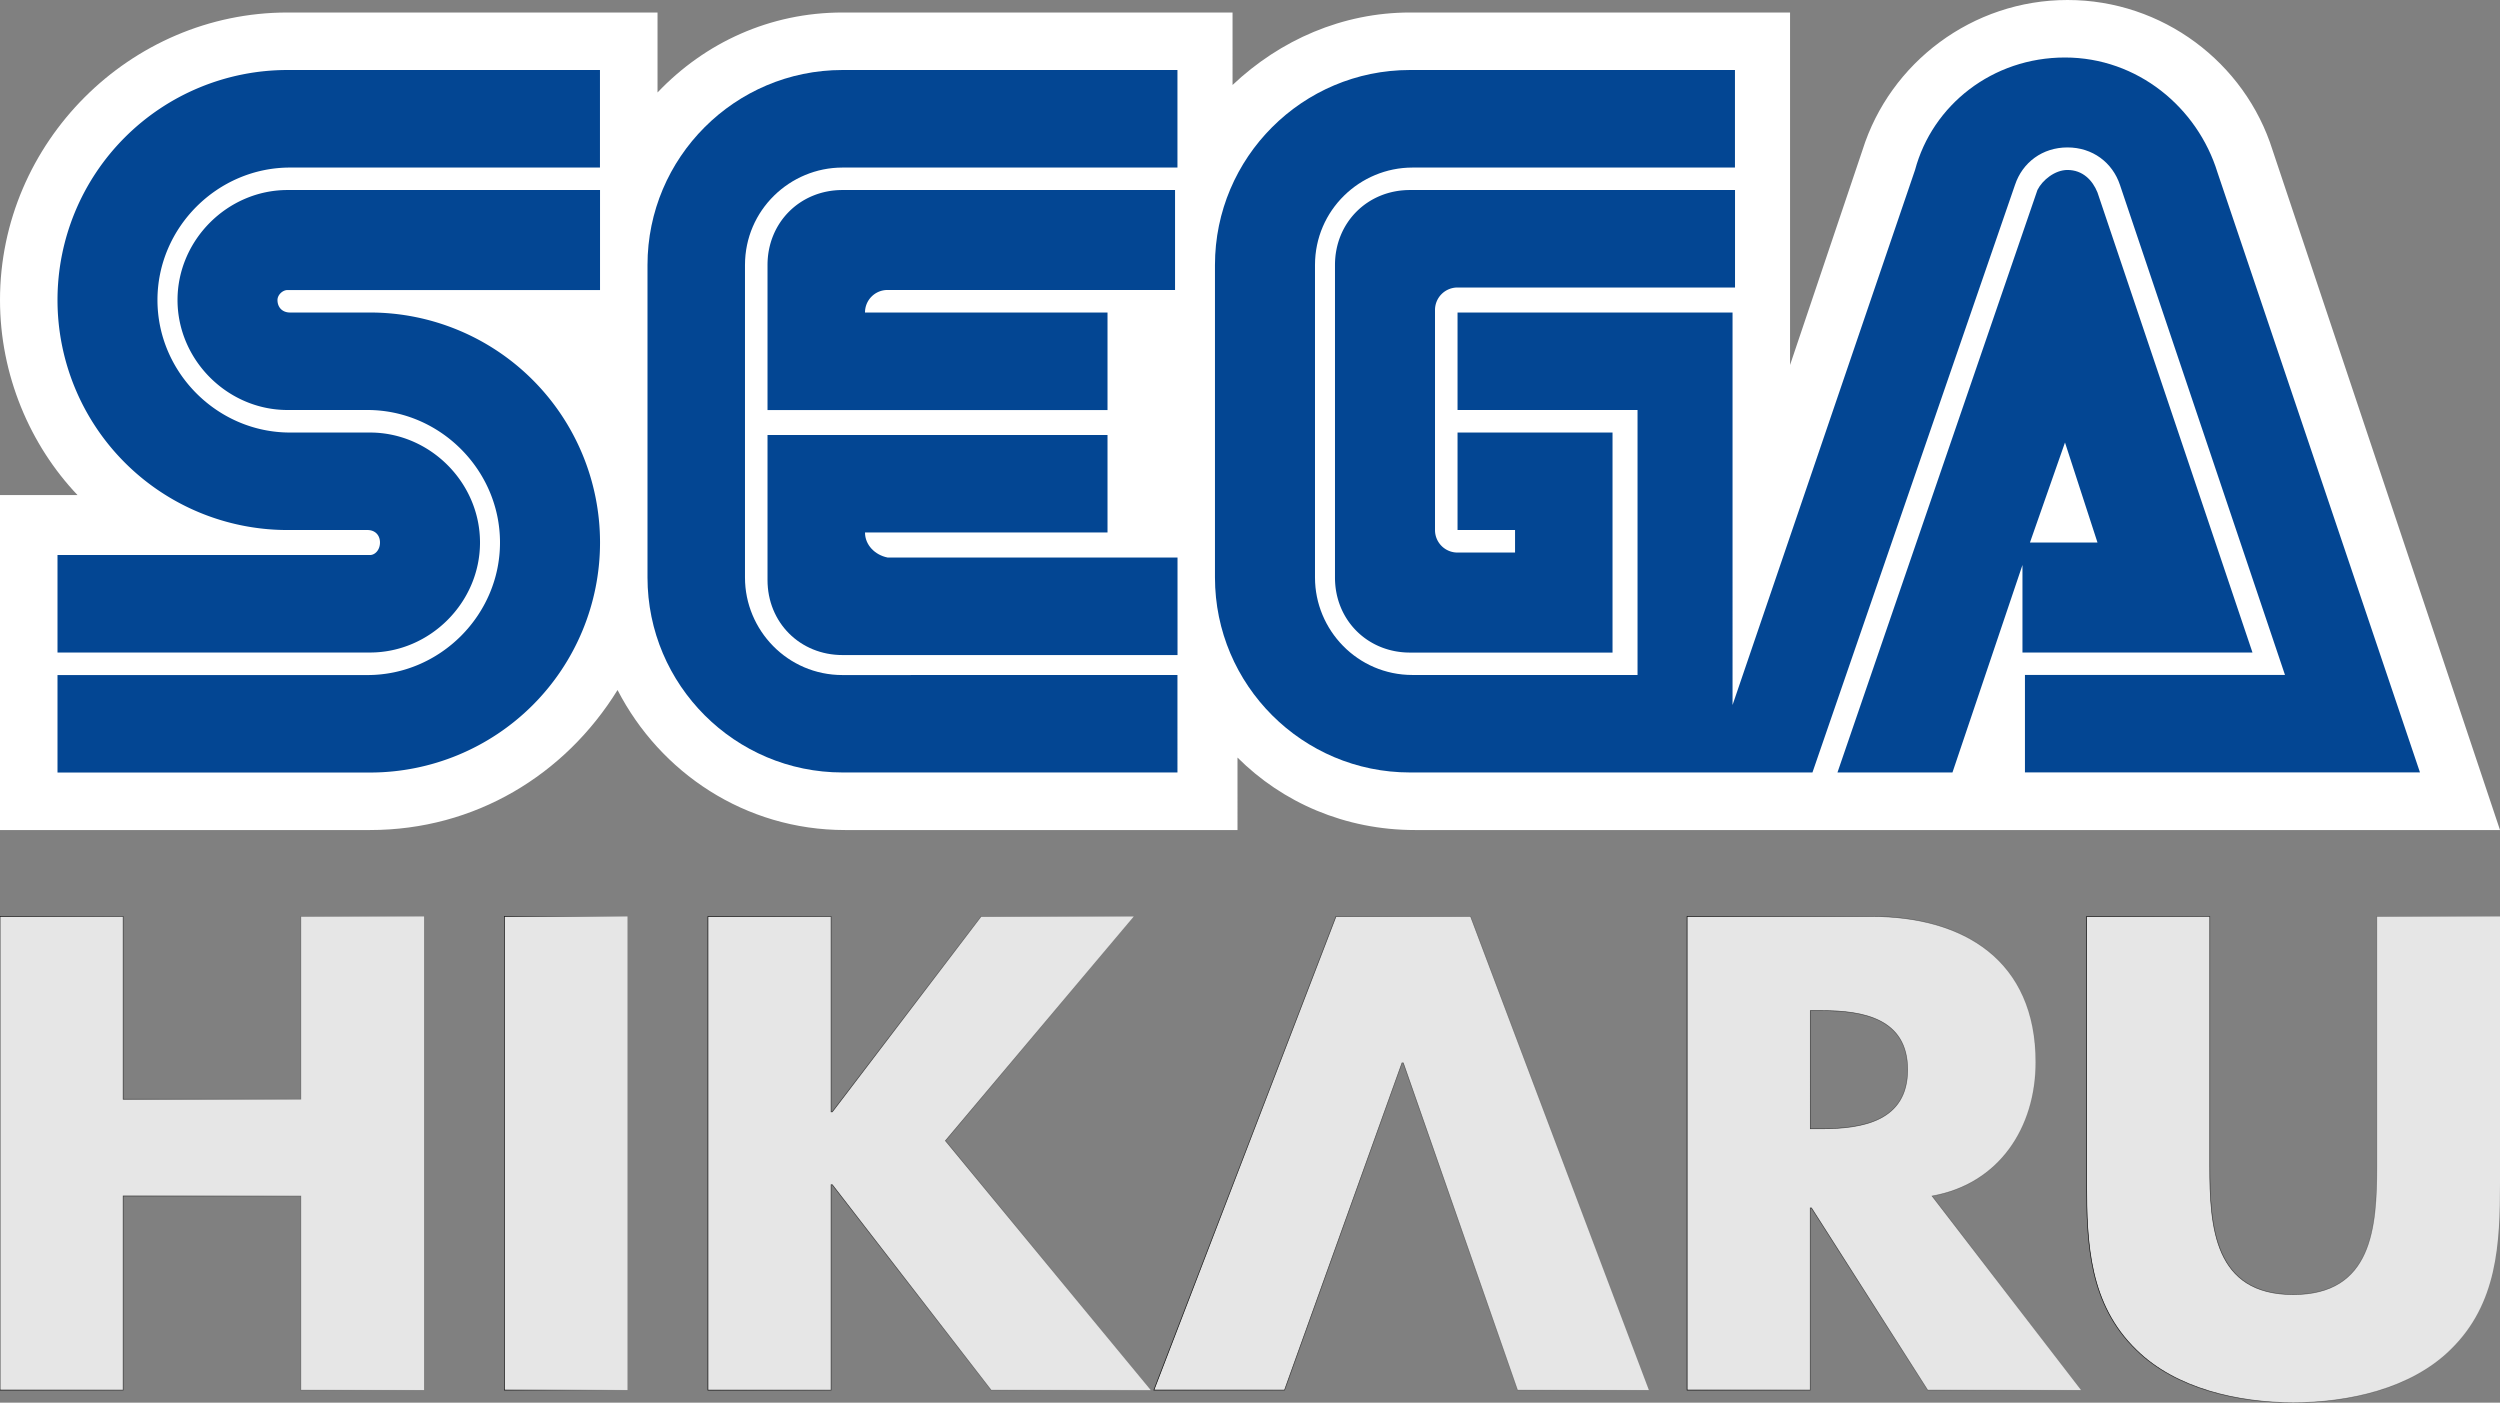 <?xml version="1.0" encoding="UTF-8" standalone="no"?>
<svg
   id="Layer_1"
   data-name="Layer 1"
   viewBox="0 0 3839 2153.9"
   version="1.1"
   sodipodi:docname="test.svg"
   inkscape:version="1.1.2 (0a00cf5339, 2022-02-04, custom)"
   xmlns:inkscape="http://www.inkscape.org/namespaces/inkscape"
   xmlns:sodipodi="http://sodipodi.sourceforge.net/DTD/sodipodi-0.dtd"
   xmlns:xlink="http://www.w3.org/1999/xlink"
   xmlns="http://www.w3.org/2000/svg"
   xmlns:svg="http://www.w3.org/2000/svg">
  <rect x="0" y="0" width="3839" height="2153.9" fill="#808080" stroke="none"/>
  <defs
     id="defs35">
    <linearGradient
       inkscape:collect="always"
       id="linearGradient3724">
      <stop
         style="stop-color:#000000;stop-opacity:1;"
         offset="0"
         id="stop3720" />
      <stop
         style="stop-color:#000000;stop-opacity:0;"
         offset="1"
         id="stop3722" />
    </linearGradient>
    <linearGradient
       inkscape:collect="always"
       xlink:href="#linearGradient3724"
       id="linearGradient3726"
       x1="-0.5"
       y1="1770.95"
       x2="651.7"
       y2="1770.95"
       gradientUnits="userSpaceOnUse" />
    <linearGradient
       inkscape:collect="always"
       xlink:href="#linearGradient3724"
       id="linearGradient3728"
       x1="774"
       y1="1770.95"
       x2="964.1"
       y2="1770.95"
       gradientUnits="userSpaceOnUse" />
    <linearGradient
       inkscape:collect="always"
       xlink:href="#linearGradient3724"
       id="linearGradient3730"
       x1="1086.6"
       y1="1771"
       x2="1768.159"
       y2="1771"
       gradientUnits="userSpaceOnUse" />
    <linearGradient
       inkscape:collect="always"
       xlink:href="#linearGradient3724"
       id="linearGradient3732"
       x1="1771.172"
       y1="1770.95"
       x2="2532.723"
       y2="1770.95"
       gradientUnits="userSpaceOnUse" />
    <linearGradient
       inkscape:collect="always"
       xlink:href="#linearGradient3724"
       id="linearGradient3734"
       x1="2590.2"
       y1="1770.95"
       x2="3196.614"
       y2="1770.95"
       gradientUnits="userSpaceOnUse" />
    <linearGradient
       inkscape:collect="always"
       xlink:href="#linearGradient3724"
       id="linearGradient3736"
       x1="3203.7"
       y1="1780.6"
       x2="3839.5"
       y2="1780.6"
       gradientUnits="userSpaceOnUse" />
  </defs>
  <sodipodi:namedview
     id="namedview33"
     pagecolor="#ffffff"
     bordercolor="#666666"
     borderopacity="1.0"
     inkscape:pageshadow="2"
     inkscape:pageopacity="0.0"
     inkscape:pagecheckerboard="0"
     showgrid="false"
     inkscape:zoom="0.27845793"
     inkscape:cx="1212.0323"
     inkscape:cy="1077.362"
     inkscape:window-width="1920"
     inkscape:window-height="1017"
     inkscape:window-x="-8"
     inkscape:window-y="-8"
     inkscape:window-maximized="1"
     inkscape:current-layer="Layer_1" />
  <path
     d="M3489.7,230.4C3447.4,96,3320.7,0,3174.9,0c-145.9,0-272.6,96-314.8,230.3L2748.8,560.5V19.2h-583.5c-103.7,0-199.6,42.2-272.6,111.3V19.2h-598.9c-111.3,0-211.1,46.1-284.1,122.8V19.2H441.5C199.6,19.2,0,218.9,0,460.7,0,575.9,46.1,683.4,119,760.2H0V1274.6H568.2c161.2,0,299.4-84.5,380.1-215,65.3,126.7,195.8,215,349.3,215h602.7V1163.3c69.1,69.1,165.1,111.3,272.6,111.3H3839Z"
     transform="translate(0 0)"
     style="fill:#fff"
     id="path2" />
  <path
     d="M568.2,852.3H88.3V1002H568.2c92.1,0,168.9-76.8,168.9-168.9s-76.8-168.9-168.9-168.9H445.3c-111.3,0-203.5-92.1-203.5-203.5S334,257.3,445.3,257.3h476V107.5H441.5a353.2,353.2,0,0,0,0,706.4H564.3c11.5,0,19.2,7.7,19.2,19.2S575.8,852.3,568.2,852.3Z"
     transform="translate(0 0)"
     style="fill:#034693"
     id="path4" />
  <path
     d="M441.5,445.4H921.4V291.8H441.5c-92.1,0-168.9,76.8-168.9,168.9s76.8,168.9,168.9,168.9H564.3c111.3,0,203.5,92.1,203.5,203.5s-92.1,203.5-203.5,203.5H88.3v149.7h479.9A353.2,353.2,0,1,0,568.2,479.9H445.3c-11.5,0-19.2-7.7-19.2-19.2C426.1,453,433.8,445.4,441.5,445.4Z"
     transform="translate(0 0)"
     style="fill:#034693"
     id="path6" />
  <path
     d="M2165.2,291.8c-65.3,0-115.2,49.9-115.2,115.2V886.9c0,65.3,49.9,115.2,115.2,115.2h311V664.2h-238V813.9h88.3v34.6h-88.3a34.484,34.484,0,0,1-34.6-34.6V476.1A34.484,34.484,0,0,1,2238.2,441.5h426.1V291.8Z"
     transform="translate(0 0)"
     style="fill:#034693"
     id="path8" />
  <path
     d="M3109.6,1002h349.3l-238-706.4c-7.7-19.2-23-34.6-46.1-34.6-19.2,0-38.4,15.4-46.1,30.7l-307.1,894.5H2998.2l107.5-318.6V1002ZM3171,679.5l49.9,153.6H3117.2Z"
     transform="translate(0 0)"
     style="fill:#034693"
     id="path10" />
  <path
     d="M3405.2,264.9C3374.5,165.1,3282.4,88.3,3171,88.3s-203.5,72.9-230.3,172.8l-280.2,821.5V479.9H2238.2V629.6h276.4v406.9H2169c-84.5,0-149.7-69.1-149.7-149.7V407c0-84.5,69.1-149.7,149.7-149.7h495.2V107.5h-499.1c-165.1,0-299.4,134.4-299.4,299.4V886.8c0,165.1,134.4,299.4,299.4,299.4h618.1l311-902.2c11.5-34.6,42.2-57.6,80.6-57.6,38.4,0,69.1,23,80.6,57.6l253.4,752.4h-399.3v149.7h606.6Z"
     transform="translate(0 0)"
     style="fill:#034693"
     id="path12" />
  <path
     d="M1293.7,1036.6C1209.2,1036.6,1144,967.5,1144,886.9V407c0-84.5,69.1-149.7,149.7-149.7h514.4V107.5H1293.7c-165.1,0-299.4,134.4-299.4,299.4V886.8c0,165.1,134.4,299.4,299.4,299.4h514.4V1036.5l-514.4.1Z"
     transform="translate(0 0)"
     style="fill:#034693"
     id="path14" />
  <path
     d="M1328.3,817.7h372.4V668h-522.1V890.7c0,65.3,49.9,115.2,115.2,115.2h514.4V856.1H1362.9C1343.7,852.3,1328.3,836.9,1328.3,817.7Z"
     transform="translate(0 0)"
     style="fill:#034693"
     id="path16" />
  <path
     d="M1700.7,479.9h-372.4a34.484,34.484,0,0,1,34.6-34.6h441.5V291.8h-510.6c-65.3,0-115.2,49.9-115.2,115.2V629.7h522.1Z"
     transform="translate(0 0)"
     style="fill:#034693"
     id="path18" />
  <path
     d="M462.1,1688V1407.3H651.2V2134.6H462.1v-298.1h-273v298.1H0V1407.3H189.1V1688Z"
     transform="translate(0 0)"
     style="fill:#e6e6e6;fill-opacity:1;stroke:url(#linearGradient3726)"
     id="path20" />
  <path
     d="M963.6,2134.6H774.5V1407.3H963.6Z"
     transform="translate(0 0)"
     style="fill:#e6e6e6;fill-opacity:1;stroke:url(#linearGradient3728)"
     id="path22" />
  <path
     d="M1506.7,1407.3h234.4l-289.4,344.4,315.4,383h-245l-244-315.4h-1.9v315.4H1087.1V1407.4h189.1v300h1.9Z"
     transform="translate(0 0)"
     style="fill:#e6e6e6;fill-opacity:1;stroke:url(#linearGradient3730)"
     id="path24" />
  <polygon
     points="2258.1 1407.3 2051.6 1407.3 1771.9 2134.6 1972.5 2134.6 2152.9 1632.1 2154.9 1632.1 2330.4 2134.6 2532 2134.6 2258.1 1407.3"
     style="fill:#e6e6e6;fill-opacity:1;stroke:url(#linearGradient3732)"
     id="polygon26" />
  <path
     d="M3195.6,2134.6H2960.2l-178.5-279.7h-1.9v279.7H2590.7V1407.3h282.6c143.7,0,252.7,68.5,252.7,223.8,0,100.3-55.9,187.1-159.2,205.5Zm-415.7-401.3H2798.2c61.7,0,131.2-11.6,131.2-90.7s-69.5-90.7-131.2-90.7H2779.9Z"
     transform="translate(0 0)"
     style="fill:#e6e6e6;fill-opacity:1;stroke:url(#linearGradient3734)"
     id="path28" />
  <path
     d="M3839,1407.3v409c0,93.6-3.9,186.2-76.2,256.6-60.8,59.8-156.3,81-241.2,81s-180.4-21.2-241.2-81c-72.4-70.4-76.2-163-76.2-256.6v-409h189.1v383c0,94.5,6.8,197.7,128.3,197.7s128.3-103.2,128.3-197.7v-383L3839,1407.3Z"
     transform="translate(0 0)"
     style="fill:#e6e6e6;fill-opacity:1;stroke:url(#linearGradient3736)"
     id="path30" />
</svg>
